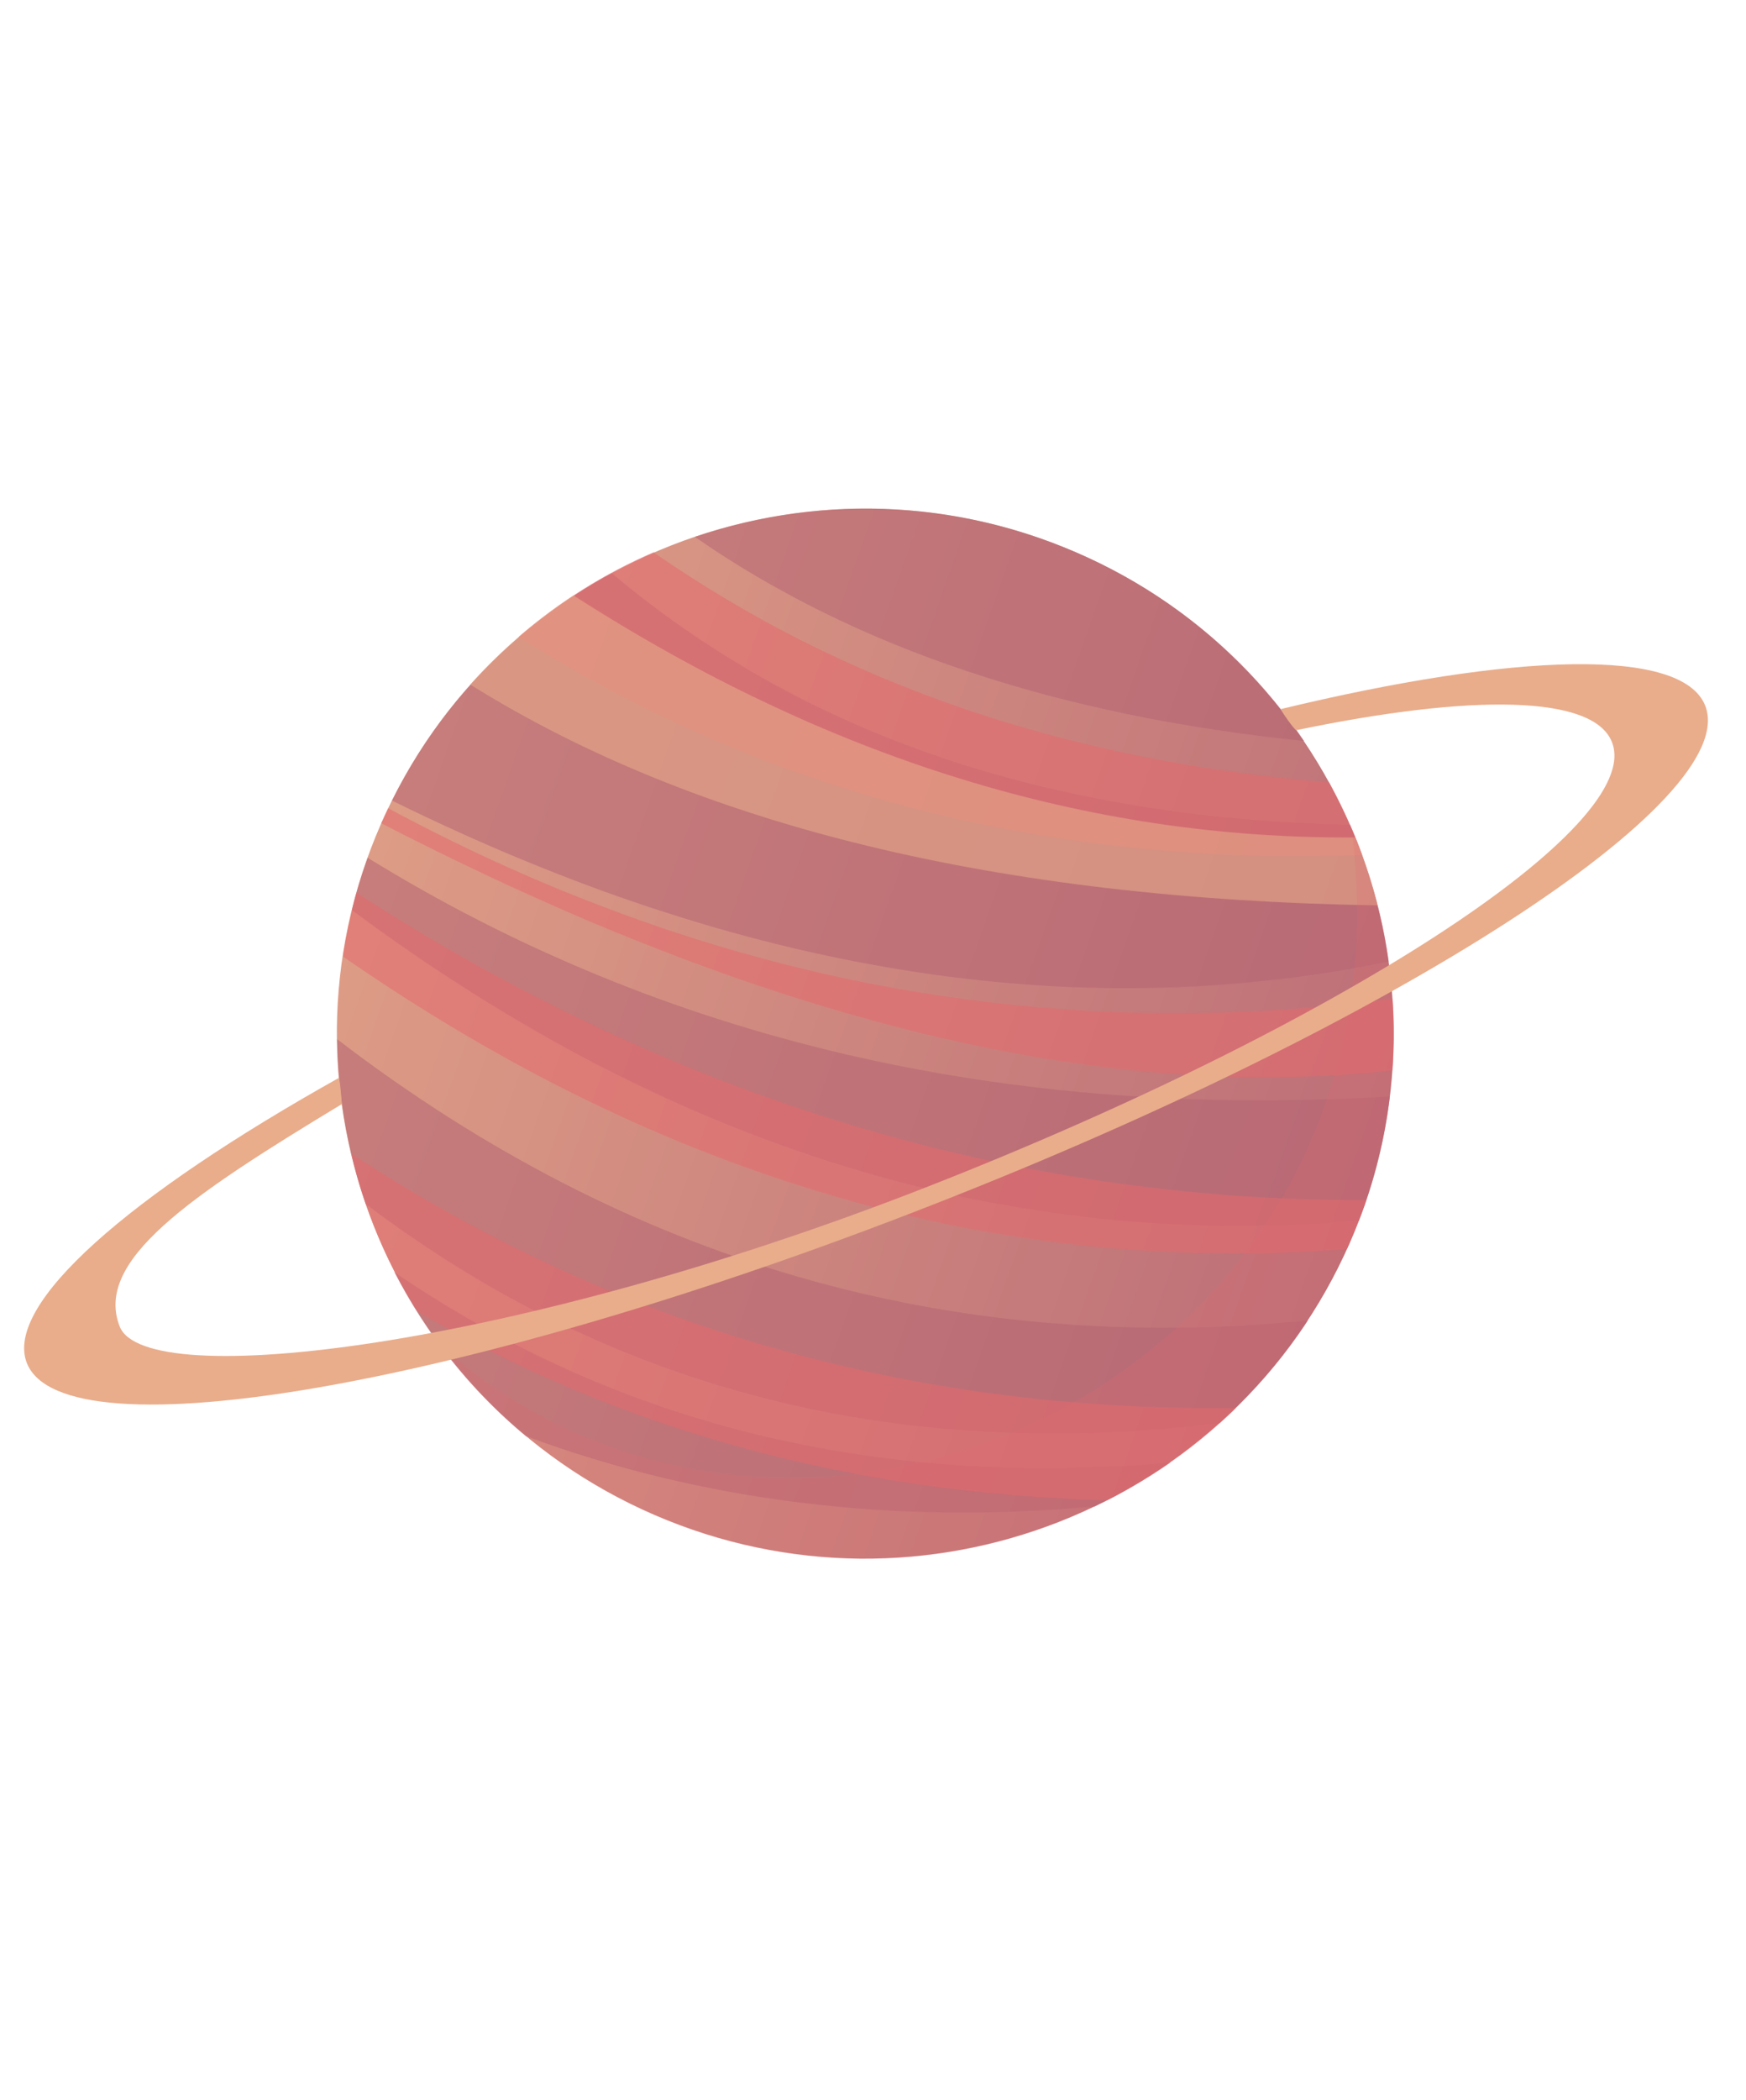 <svg xmlns="http://www.w3.org/2000/svg" xmlns:xlink="http://www.w3.org/1999/xlink" width="94" zoomAndPan="magnify" viewBox="0 0 70.5 84.75" height="113" preserveAspectRatio="xMidYMid meet" version="1.0"><defs><clipPath id="8f36b794d2"><path d="M 13 20 L 57 20 L 57 63 L 13 63 Z M 13 20 " clip-rule="nonzero"/></clipPath><clipPath id="d616e3e3a3"><path d="M 26.434 61.133 C 37.242 65.801 49.797 60.867 54.5 50.152 C 59.199 39.422 54.234 26.953 43.441 22.285 C 32.648 17.617 20.078 22.535 15.375 33.266 C 10.676 43.996 15.641 56.465 26.434 61.133 Z M 26.434 61.133 " clip-rule="evenodd"/></clipPath><linearGradient x1="2124.597" gradientTransform="matrix(0.004, 0, 0, -0.004, -3.656, 5.739)" y1="-5856.6" x2="15309.155" gradientUnits="userSpaceOnUse" y2="-10505.625" id="c9580e8da1"><stop stop-opacity="1" stop-color="rgb(89.98%, 65.808%, 53.873%)" offset="0"/><stop stop-opacity="1" stop-color="rgb(89.848%, 65.623%, 53.815%)" offset="0.016"/><stop stop-opacity="1" stop-color="rgb(89.584%, 65.256%, 53.699%)" offset="0.031"/><stop stop-opacity="1" stop-color="rgb(89.322%, 64.886%, 53.583%)" offset="0.047"/><stop stop-opacity="1" stop-color="rgb(89.059%, 64.519%, 53.467%)" offset="0.062"/><stop stop-opacity="1" stop-color="rgb(88.797%, 64.151%, 53.351%)" offset="0.078"/><stop stop-opacity="1" stop-color="rgb(88.535%, 63.783%, 53.235%)" offset="0.094"/><stop stop-opacity="1" stop-color="rgb(88.272%, 63.416%, 53.12%)" offset="0.109"/><stop stop-opacity="1" stop-color="rgb(88.01%, 63.046%, 53.004%)" offset="0.125"/><stop stop-opacity="1" stop-color="rgb(87.747%, 62.679%, 52.888%)" offset="0.141"/><stop stop-opacity="1" stop-color="rgb(87.485%, 62.311%, 52.773%)" offset="0.156"/><stop stop-opacity="1" stop-color="rgb(87.222%, 61.943%, 52.657%)" offset="0.172"/><stop stop-opacity="1" stop-color="rgb(86.96%, 61.575%, 52.541%)" offset="0.188"/><stop stop-opacity="1" stop-color="rgb(86.697%, 61.206%, 52.425%)" offset="0.203"/><stop stop-opacity="1" stop-color="rgb(86.435%, 60.838%, 52.309%)" offset="0.219"/><stop stop-opacity="1" stop-color="rgb(86.172%, 60.471%, 52.193%)" offset="0.234"/><stop stop-opacity="1" stop-color="rgb(85.91%, 60.103%, 52.077%)" offset="0.25"/><stop stop-opacity="1" stop-color="rgb(85.648%, 59.734%, 51.961%)" offset="0.261"/><stop stop-opacity="1" stop-color="rgb(85.516%, 59.55%, 51.904%)" offset="0.266"/><stop stop-opacity="1" stop-color="rgb(85.385%, 59.366%, 51.846%)" offset="0.281"/><stop stop-opacity="1" stop-color="rgb(85.123%, 58.998%, 51.73%)" offset="0.297"/><stop stop-opacity="1" stop-color="rgb(84.859%, 58.63%, 51.614%)" offset="0.312"/><stop stop-opacity="1" stop-color="rgb(84.596%, 58.263%, 51.498%)" offset="0.328"/><stop stop-opacity="1" stop-color="rgb(84.334%, 57.893%, 51.382%)" offset="0.344"/><stop stop-opacity="1" stop-color="rgb(84.071%, 57.526%, 51.266%)" offset="0.359"/><stop stop-opacity="1" stop-color="rgb(83.809%, 57.158%, 51.151%)" offset="0.375"/><stop stop-opacity="1" stop-color="rgb(83.546%, 56.79%, 51.035%)" offset="0.391"/><stop stop-opacity="1" stop-color="rgb(83.284%, 56.422%, 50.919%)" offset="0.406"/><stop stop-opacity="1" stop-color="rgb(83.022%, 56.053%, 50.803%)" offset="0.422"/><stop stop-opacity="1" stop-color="rgb(82.759%, 55.685%, 50.687%)" offset="0.438"/><stop stop-opacity="1" stop-color="rgb(82.497%, 55.318%, 50.572%)" offset="0.453"/><stop stop-opacity="1" stop-color="rgb(82.234%, 54.95%, 50.456%)" offset="0.469"/><stop stop-opacity="1" stop-color="rgb(81.972%, 54.582%, 50.34%)" offset="0.484"/><stop stop-opacity="1" stop-color="rgb(81.709%, 54.213%, 50.224%)" offset="0.5"/><stop stop-opacity="1" stop-color="rgb(81.447%, 53.845%, 50.108%)" offset="0.516"/><stop stop-opacity="1" stop-color="rgb(81.184%, 53.477%, 49.992%)" offset="0.531"/><stop stop-opacity="1" stop-color="rgb(80.922%, 53.11%, 49.876%)" offset="0.547"/><stop stop-opacity="1" stop-color="rgb(80.659%, 52.74%, 49.76%)" offset="0.562"/><stop stop-opacity="1" stop-color="rgb(80.397%, 52.373%, 49.644%)" offset="0.578"/><stop stop-opacity="1" stop-color="rgb(80.135%, 52.005%, 49.529%)" offset="0.594"/><stop stop-opacity="1" stop-color="rgb(79.871%, 51.637%, 49.414%)" offset="0.609"/><stop stop-opacity="1" stop-color="rgb(79.608%, 51.27%, 49.298%)" offset="0.625"/><stop stop-opacity="1" stop-color="rgb(79.346%, 50.9%, 49.182%)" offset="0.641"/><stop stop-opacity="1" stop-color="rgb(79.083%, 50.533%, 49.066%)" offset="0.656"/><stop stop-opacity="1" stop-color="rgb(78.821%, 50.165%, 48.95%)" offset="0.672"/><stop stop-opacity="1" stop-color="rgb(78.558%, 49.797%, 48.834%)" offset="0.688"/><stop stop-opacity="1" stop-color="rgb(78.296%, 49.429%, 48.718%)" offset="0.703"/><stop stop-opacity="1" stop-color="rgb(78.033%, 49.06%, 48.602%)" offset="0.719"/><stop stop-opacity="1" stop-color="rgb(77.771%, 48.692%, 48.486%)" offset="0.734"/><stop stop-opacity="1" stop-color="rgb(77.509%, 48.325%, 48.37%)" offset="0.739"/><stop stop-opacity="1" stop-color="rgb(77.377%, 48.141%, 48.312%)" offset="0.75"/><stop stop-opacity="1" stop-color="rgb(77.246%, 47.957%, 48.254%)" offset="0.766"/><stop stop-opacity="1" stop-color="rgb(76.984%, 47.588%, 48.14%)" offset="0.781"/><stop stop-opacity="1" stop-color="rgb(76.721%, 47.22%, 48.024%)" offset="0.797"/><stop stop-opacity="1" stop-color="rgb(76.459%, 46.852%, 47.908%)" offset="0.812"/><stop stop-opacity="1" stop-color="rgb(76.196%, 46.484%, 47.792%)" offset="0.828"/><stop stop-opacity="1" stop-color="rgb(75.934%, 46.117%, 47.676%)" offset="0.844"/><stop stop-opacity="1" stop-color="rgb(75.671%, 45.747%, 47.56%)" offset="0.859"/><stop stop-opacity="1" stop-color="rgb(75.409%, 45.38%, 47.444%)" offset="0.875"/><stop stop-opacity="1" stop-color="rgb(75.145%, 45.012%, 47.328%)" offset="0.891"/><stop stop-opacity="1" stop-color="rgb(74.883%, 44.644%, 47.212%)" offset="0.906"/><stop stop-opacity="1" stop-color="rgb(74.62%, 44.276%, 47.096%)" offset="0.922"/><stop stop-opacity="1" stop-color="rgb(74.358%, 43.907%, 46.98%)" offset="0.938"/><stop stop-opacity="1" stop-color="rgb(74.095%, 43.539%, 46.866%)" offset="0.953"/><stop stop-opacity="1" stop-color="rgb(73.833%, 43.172%, 46.75%)" offset="0.969"/><stop stop-opacity="1" stop-color="rgb(73.57%, 42.804%, 46.634%)" offset="0.984"/><stop stop-opacity="1" stop-color="rgb(73.308%, 42.435%, 46.518%)" offset="1"/></linearGradient></defs><g clip-path="url(#8f36b794d2)"><g clip-path="url(#d616e3e3a3)"><path fill="url(#c9580e8da1)" d="M 10.676 65.801 L 10.676 17.617 L 59.199 17.617 L 59.199 65.801 Z M 10.676 65.801 " fill-rule="nonzero"/></g></g><path fill="#b56474" d="M 44.207 60.789 C 36.039 61.535 28.387 60.59 21.234 57.953 C 19 56.109 17.219 53.844 15.922 51.332 C 24.902 57.488 35.352 60.047 47.254 59.023 C 46.285 59.691 45.27 60.277 44.207 60.789 Z M 49.25 57.426 C 50.594 56.215 51.797 54.836 52.812 53.285 C 38.445 54.711 25.371 50.945 13.613 41.934 C 13.645 44.215 14.035 46.461 14.766 48.586 C 24.699 56.078 36.195 59.023 49.25 57.426 Z M 54.875 49.254 C 55.516 47.609 55.922 45.918 56.121 44.246 C 40.535 45.176 26.777 41.965 14.844 34.613 C 14.594 35.312 14.379 36.012 14.207 36.723 C 27.105 46.309 40.66 50.492 54.875 49.254 Z M 56.074 38.801 C 55.812 36.895 55.281 35.031 54.516 33.281 C 42.363 33.016 32.414 29.637 24.699 23.125 C 20.969 25.156 17.828 28.273 15.828 32.305 C 29.902 39.25 43.316 41.422 56.074 38.801 Z M 52.656 29.898 C 50.453 26.645 47.332 23.961 43.441 22.285 C 38.367 20.098 32.914 20.023 28.059 21.664 C 34.508 26.148 42.707 28.891 52.656 29.898 Z M 52.656 29.898 " fill-opacity="0.549" fill-rule="evenodd"/><path fill="#e46a6e" d="M 16.844 52.914 C 25.043 57.703 34.32 60.25 44.707 60.543 C 46.598 59.582 48.359 58.324 49.906 56.82 C 36.742 56.961 24.84 53.535 14.191 46.555 C 14.703 48.805 15.609 50.961 16.844 52.914 Z M 54.391 50.402 C 54.422 50.324 54.469 50.23 54.5 50.152 C 54.75 49.578 54.969 49.004 55.172 48.43 C 40.801 48.445 27.215 44.32 14.395 36.023 C 14.16 36.879 13.973 37.73 13.848 38.598 C 26.777 47.562 40.301 51.488 54.391 50.402 Z M 56.23 43.191 C 56.293 42.227 56.309 41.266 56.23 40.305 C 42.145 42.152 28.621 39.578 15.672 32.613 C 15.578 32.816 15.484 33.016 15.391 33.219 C 30.824 41.176 44.426 44.508 56.23 43.191 Z M 55 34.504 C 54.641 33.496 54.188 32.52 53.672 31.574 C 43.16 30.723 34.055 27.621 26.387 22.285 C 24.418 23.137 22.578 24.285 20.938 25.699 C 31.012 32.023 42.363 34.957 55 34.504 Z M 55 34.504 " fill-opacity="0.549" fill-rule="evenodd"/><path fill="#e9ad8b" d="M 55.625 36.535 C 40.332 36.289 28.121 33.328 18.984 27.621 C 20.219 26.238 21.641 25.031 23.152 24.023 C 33.398 30.613 43.926 33.871 54.719 33.793 C 55.094 34.691 55.391 35.605 55.625 36.535 Z M 55.625 36.535 " fill-opacity="0.549" fill-rule="evenodd"/><path fill="#e46a6e" d="M 54.578 33.438 C 57.371 55.551 32.305 67.117 17.766 54.293 C 19.922 57.191 22.855 59.598 26.434 61.148 C 37.242 65.816 49.797 60.883 54.5 50.168 C 56.934 44.602 56.777 38.598 54.578 33.438 Z M 54.578 33.438 " fill-opacity="0.2" fill-rule="evenodd"/><path fill="#e9ad8b" d="M 51.719 28.613 C 61.184 26.332 67.914 26.117 68.852 28.473 C 70.352 32.273 56.402 41.281 37.695 48.602 C 18.984 55.938 2.602 58.789 1.086 55.008 C 0.148 52.633 5.195 48.246 13.676 43.5 C 13.723 43.5 13.801 44.492 13.801 44.555 C 7.613 48.293 3.789 50.883 4.836 53.535 C 5.898 56.184 20.766 54.418 37.414 47.902 C 54.047 41.391 66.445 33.344 65.086 29.945 C 64.336 28.039 59.434 27.992 52.344 29.465 C 52.297 29.496 51.703 28.66 51.719 28.613 Z M 51.719 28.613 " fill-opacity="1" fill-rule="evenodd"/></svg>